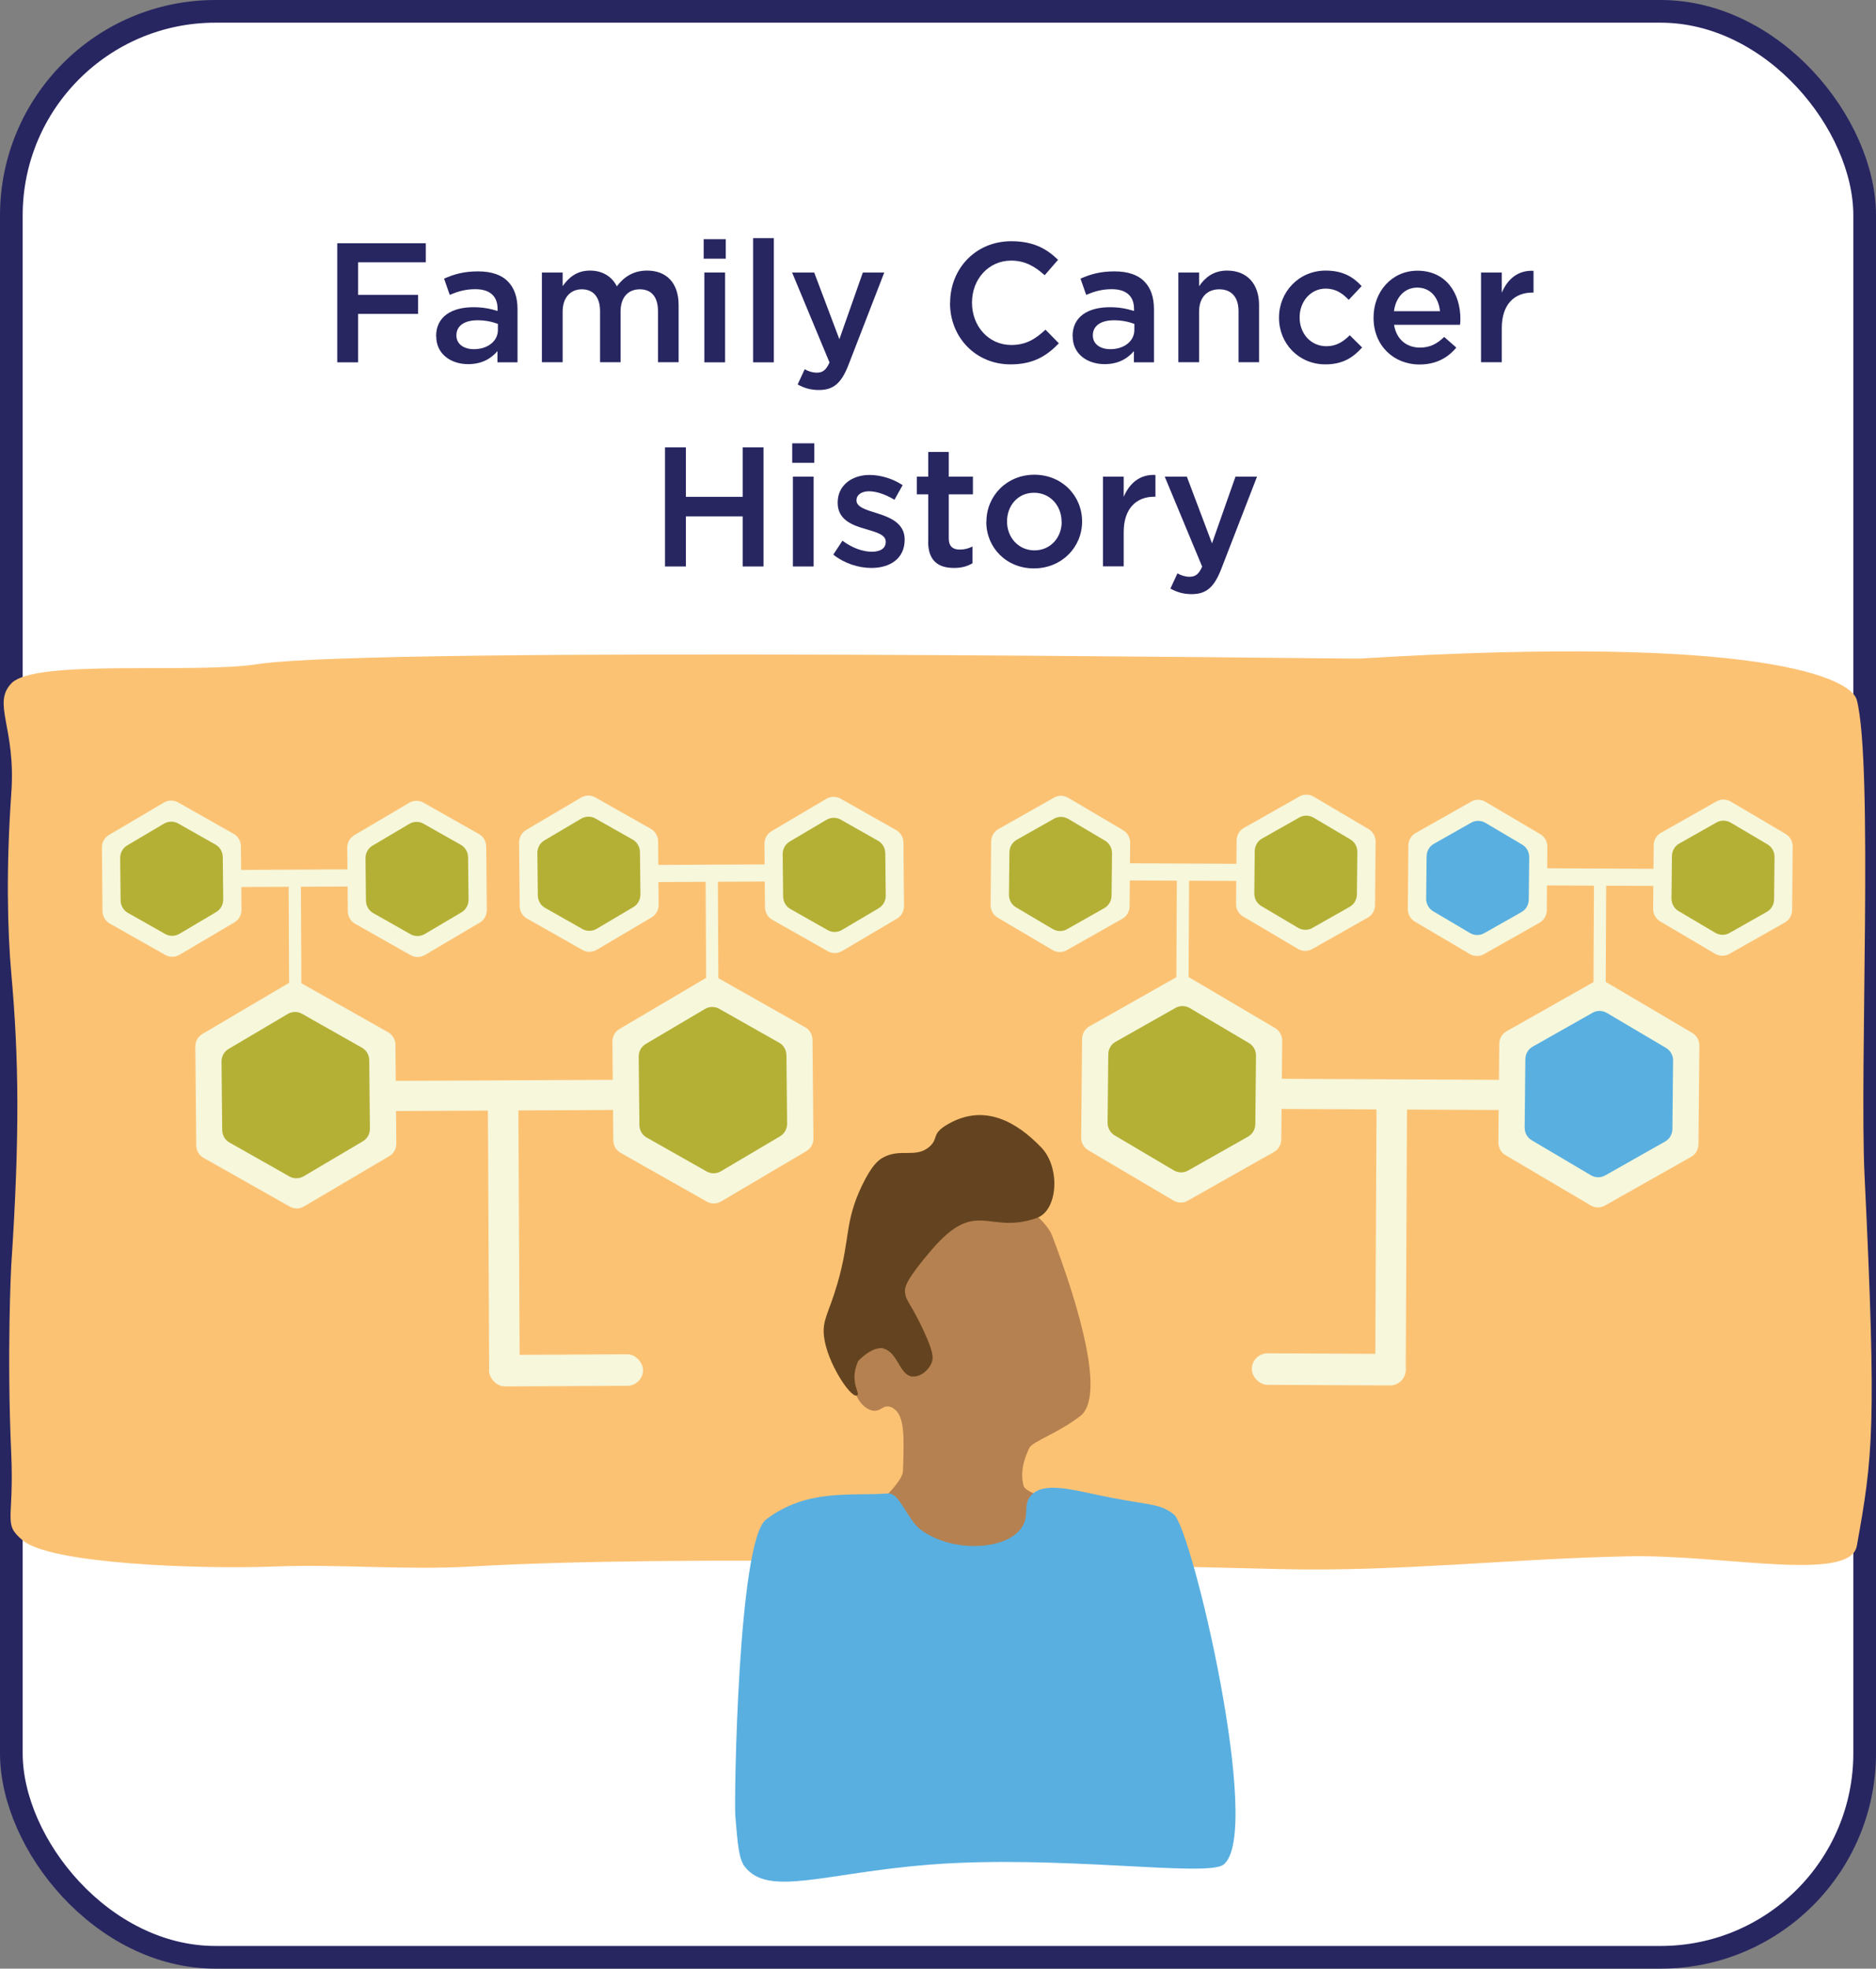 <?xml version="1.0" encoding="UTF-8"?>
<svg id="Layer_2" data-name="Layer 2" xmlns="http://www.w3.org/2000/svg" viewBox="0 0 165.48 173.59">
  <rect x="0" y="0" width="165.48" height="173.59" fill="#808080" stroke="none"/>
  <defs>
    <style>
      .cls-1 {
        fill: #fff;
        stroke: #282661;
        stroke-miterlimit: 10;
        stroke-width: 2px;
      }

      .cls-2 {
        fill: #f6f7db;
      }

      .cls-2, .cls-3, .cls-4, .cls-5, .cls-6, .cls-7, .cls-8 {
        stroke-width: 0px;
      }

      .cls-3 {
        fill: #282661;
      }

      .cls-4 {
        fill: #644420;
      }

      .cls-5 {
        fill: #59afe0;
      }

      .cls-6 {
        fill: #b4b036;
      }

      .cls-7 {
        fill: #b68150;
      }

      .cls-8 {
        fill: #fcc274;
      }
    </style>
  </defs>
  <g id="Cards_Updated_Copy_Outlined_" data-name="Cards (Updated | Copy Outlined)">
    <g>
      <rect id="Border" class="cls-1" x="1" y="1" width="163.48" height="171.59" rx="18" ry="18"/>
      <path id="Background" class="cls-8" d="m24.26,138.13c-6.79.26-19.79-.24-22.24-2.29-1.8-1.51-.76-1.61-1.03-7.7-.4-8.88,0-16.52,0-16.52.77-11.52.67-18.37.01-25.73-.34-3.82-.47-9.36,0-15.98.41-5.8-1.71-7.84,0-9.65,2.06-2.18,16.11-.82,21.75-1.7,10.27-1.6,96.41-.44,97.21-.49,35.64-2.17,43.36,1.79,43.83,3.66,1.46,5.75.23,32.57.68,41.92,1.08,22.27.73,24.79-.68,32.66-.59,3.26-11.78.76-20.08.92-10.23.2-20.45,1.38-30.68,1.13-19.2-.46-53.19-1.29-71.42-.23-5.77.34-11.57-.22-17.35,0Z"/>
      <rect class="cls-2" x="110.41" y="119.37" width="13.58" height="2.78" rx="1.39" ry="1.39" transform="translate(233.82 242.08) rotate(-179.72)"/>
      <rect class="cls-2" x="134.38" y="76.59" width="12.41" height="1.51" rx=".75" ry=".75" transform="translate(280.81 155.37) rotate(-179.72)"/>
      <rect class="cls-2" x="140.56" y="77.35" width="1.08" height="13.19" rx=".54" ry=".54" transform="translate(281.8 168.56) rotate(-179.72)"/>
      <rect class="cls-2" x="111.87" y="95.19" width="21.64" height="2.66" rx="1.33" ry="1.33" transform="translate(244.93 193.62) rotate(-179.72)"/>
      <rect class="cls-2" x="121.36" y="96.45" width="2.69" height="25.59" rx="1.34" ry="1.34" transform="translate(244.88 219.07) rotate(-179.72)"/>
      <rect class="cls-2" x="97.59" y="76.16" width="12.41" height="1.51" rx=".75" ry=".75" transform="translate(207.22 154.32) rotate(-179.72)"/>
      <rect class="cls-2" x="103.76" y="76.91" width="1.08" height="13.19" rx=".54" ry=".54" transform="translate(208.21 167.51) rotate(-179.72)"/>
      <path class="cls-2" d="m109.66,80.82l4.83,2.85c.39.23.88.24,1.27.01l4.88-2.76c.4-.22.64-.64.65-1.1l.05-5.61c0-.45-.23-.88-.63-1.11l-4.83-2.85c-.39-.23-.88-.24-1.27-.01l-4.88,2.76c-.4.22-.64.64-.65,1.1l-.05,5.61c0,.45.23.88.63,1.11Z"/>
      <path class="cls-6" d="m111.27,79.9l3.23,1.91c.39.23.88.24,1.27.01l3.27-1.85c.4-.22.64-.64.65-1.1l.04-3.75c0-.45-.23-.88-.63-1.11l-3.23-1.91c-.39-.23-.88-.24-1.27-.01l-3.27,1.85c-.4.22-.64.64-.65,1.1l-.04,3.75c0,.45.23.88.63,1.11Z"/>
      <path class="cls-2" d="m88.01,80.92l4.83,2.85c.39.23.88.24,1.27.01l4.88-2.76c.4-.22.64-.64.65-1.1l.05-5.61c0-.45-.23-.88-.63-1.11l-4.83-2.85c-.39-.23-.88-.24-1.27-.01l-4.88,2.76c-.4.22-.64.64-.65,1.1l-.05,5.61c0,.45.23.88.63,1.11Z"/>
      <path class="cls-6" d="m89.63,80.01l3.23,1.91c.39.23.88.24,1.27.01l3.27-1.85c.4-.22.64-.64.65-1.1l.04-3.75c0-.45-.23-.88-.63-1.11l-3.23-1.91c-.39-.23-.88-.24-1.27-.01l-3.27,1.85c-.4.22-.64.64-.65,1.1l-.04,3.75c0,.45.23.88.63,1.11Z"/>
      <path class="cls-2" d="m96,101.43l7.51,4.43c.39.23.88.24,1.27.01l7.59-4.29c.4-.22.64-.64.65-1.1l.08-8.72c0-.45-.23-.88-.63-1.11l-7.51-4.43c-.39-.23-.88-.24-1.27-.01l-7.59,4.29c-.4.22-.64.64-.65,1.1l-.08,8.72c0,.45.23.88.63,1.11Z"/>
      <path class="cls-6" d="m98.33,100.12l5.21,3.08c.39.23.88.24,1.27.01l5.27-2.98c.4-.22.64-.64.65-1.1l.06-6.05c0-.45-.23-.88-.63-1.11l-5.21-3.08c-.39-.23-.88-.24-1.27-.01l-5.27,2.98c-.4.22-.64.64-.65,1.1l-.06,6.05c0,.45.23.88.63,1.11Z"/>
      <path class="cls-2" d="m124.81,81.27l4.83,2.85c.39.23.88.24,1.27.01l4.88-2.76c.4-.22.64-.64.65-1.1l.05-5.61c0-.45-.23-.88-.63-1.11l-4.83-2.85c-.39-.23-.88-.24-1.27-.01l-4.88,2.76c-.4.22-.64.64-.65,1.1l-.05,5.61c0,.45.23.88.63,1.11Z"/>
      <path class="cls-5" d="m126.43,80.36l3.23,1.91c.39.23.88.24,1.27.01l3.27-1.85c.4-.22.64-.64.65-1.1l.04-3.75c0-.45-.23-.88-.63-1.11l-3.23-1.91c-.39-.23-.88-.24-1.27-.01l-3.27,1.85c-.4.22-.64.64-.65,1.1l-.04,3.75c0,.45.23.88.63,1.11Z"/>
      <path class="cls-2" d="m132.8,101.86l7.51,4.43c.39.23.88.24,1.27.01l7.59-4.29c.4-.22.64-.64.65-1.1l.08-8.72c0-.45-.23-.88-.63-1.11l-7.51-4.43c-.39-.23-.88-.24-1.27-.01l-7.59,4.29c-.4.22-.64.64-.65,1.1l-.08,8.72c0,.45.23.88.63,1.11Z"/>
      <path class="cls-5" d="m135.12,100.55l5.21,3.08c.39.23.88.24,1.27.01l5.27-2.98c.4-.22.64-.64.65-1.1l.06-6.05c0-.45-.23-.88-.63-1.11l-5.21-3.08c-.39-.23-.88-.24-1.27-.01l-5.27,2.98c-.4.22-.64.64-.65,1.1l-.06,6.05c0,.45.23.88.63,1.11Z"/>
      <path class="cls-2" d="m146.45,81.25l4.83,2.85c.39.23.88.24,1.27.01l4.88-2.76c.4-.22.64-.64.65-1.1l.05-5.61c0-.45-.23-.88-.63-1.11l-4.83-2.85c-.39-.23-.88-.24-1.27-.01l-4.88,2.76c-.4.22-.64.64-.65,1.1l-.05,5.61c0,.45.23.88.63,1.11Z"/>
      <path class="cls-6" d="m148.07,80.34l3.23,1.91c.39.23.88.24,1.27.01l3.27-1.85c.4-.22.64-.64.65-1.1l.04-3.75c0-.45-.23-.88-.63-1.11l-3.23-1.91c-.39-.23-.88-.24-1.27-.01l-3.27,1.85c-.4.22-.64.64-.65,1.1l-.04,3.75c0,.45.23.88.63,1.11Z"/>
      <rect class="cls-2" x="43.13" y="119.45" width="13.58" height="2.78" rx="1.39" ry="1.39" transform="translate(-.58 .24) rotate(-.28)"/>
      <rect class="cls-2" x="20.33" y="76.68" width="12.41" height="1.51" rx=".75" ry=".75" transform="translate(-.37 .13) rotate(-.28)"/>
      <rect class="cls-2" x="25.48" y="77.43" width="1.08" height="13.19" rx=".54" ry=".54" transform="translate(-.4 .13) rotate(-.28)"/>
      <rect class="cls-2" x="33.61" y="95.27" width="21.64" height="2.66" rx="1.33" ry="1.33" transform="translate(-.46 .21) rotate(-.28)"/>
      <rect class="cls-2" x="43.08" y="96.53" width="2.69" height="25.59" rx="1.34" ry="1.34" transform="translate(-.52 .21) rotate(-.28)"/>
      <rect class="cls-2" x="57.12" y="76.24" width="12.41" height="1.51" rx=".75" ry=".75" transform="translate(-.37 .31) rotate(-.28)"/>
      <rect class="cls-2" x="62.28" y="77" width="1.08" height="13.19" rx=".54" ry=".54" transform="translate(-.4 .3) rotate(-.27)"/>
      <path class="cls-2" d="m57.47,80.9l-4.83,2.85c-.39.23-.88.24-1.27.01l-4.88-2.76c-.4-.22-.64-.64-.65-1.1l-.05-5.61c0-.45.23-.88.63-1.11l4.83-2.85c.39-.23.88-.24,1.27-.01l4.88,2.76c.4.22.64.64.65,1.1l.05,5.61c0,.45-.23.88-.63,1.11Z"/>
      <path class="cls-6" d="m55.86,79.99l-3.23,1.91c-.39.23-.88.24-1.27.01l-3.27-1.85c-.4-.22-.64-.64-.65-1.1l-.04-3.75c0-.45.23-.88.63-1.11l3.23-1.91c.39-.23.88-.24,1.27-.01l3.27,1.85c.4.22.64.64.65,1.1l.04,3.75c0,.45-.23.88-.63,1.11Z"/>
      <path class="cls-2" d="m79.11,81.01l-4.83,2.85c-.39.23-.88.24-1.27.01l-4.88-2.76c-.4-.22-.64-.64-.65-1.1l-.05-5.61c0-.45.23-.88.63-1.11l4.83-2.85c.39-.23.88-.24,1.27-.01l4.88,2.76c.4.22.64.64.65,1.1l.05,5.61c0,.45-.23.88-.63,1.11Z"/>
      <path class="cls-6" d="m77.5,80.09l-3.23,1.91c-.39.23-.88.24-1.27.01l-3.27-1.85c-.4-.22-.64-.64-.65-1.1l-.04-3.75c0-.45.23-.88.63-1.11l3.23-1.91c.39-.23.88-.24,1.27-.01l3.27,1.85c.4.22.64.64.65,1.1l.04,3.75c0,.45-.23.88-.63,1.11Z"/>
      <path class="cls-2" d="m71.12,101.51l-7.51,4.43c-.39.23-.88.24-1.27.01l-7.59-4.29c-.4-.22-.64-.64-.65-1.1l-.08-8.72c0-.45.23-.88.63-1.11l7.51-4.43c.39-.23.88-.24,1.27-.01l7.59,4.29c.4.22.64.64.65,1.1l.08,8.72c0,.45-.23.88-.63,1.11Z"/>
      <path class="cls-6" d="m68.8,100.2l-5.21,3.08c-.39.23-.88.24-1.27.01l-5.27-2.98c-.4-.22-.64-.64-.65-1.1l-.06-6.05c0-.45.23-.88.63-1.11l5.21-3.08c.39-.23.88-.24,1.27-.01l5.27,2.98c.4.22.64.64.65,1.1l.06,6.05c0,.45-.23.88-.63,1.11Z"/>
      <path class="cls-2" d="m42.31,81.36l-4.83,2.85c-.39.23-.88.24-1.27.01l-4.88-2.76c-.4-.22-.64-.64-.65-1.1l-.05-5.61c0-.45.23-.88.63-1.11l4.83-2.85c.39-.23.88-.24,1.27-.01l4.88,2.76c.4.22.64.64.65,1.1l.05,5.61c0,.45-.23.88-.63,1.11Z"/>
      <path class="cls-6" d="m40.7,80.45l-3.23,1.91c-.39.23-.88.24-1.27.01l-3.27-1.85c-.4-.22-.64-.64-.65-1.1l-.04-3.75c0-.45.23-.88.63-1.11l3.23-1.91c.39-.23.88-.24,1.27-.01l3.27,1.85c.4.22.64.64.65,1.1l.04,3.75c0,.45-.23.88-.63,1.11Z"/>
      <path class="cls-2" d="m34.33,101.95l-7.51,4.43c-.39.23-.88.24-1.27.01l-7.59-4.29c-.4-.22-.64-.64-.65-1.1l-.08-8.72c0-.45.23-.88.63-1.11l7.51-4.43c.39-.23.88-.24,1.27-.01l7.59,4.29c.4.22.64.64.65,1.1l.08,8.72c0,.45-.23.88-.63,1.11Z"/>
      <path class="cls-6" d="m32,100.64l-5.21,3.08c-.39.23-.88.24-1.27.01l-5.27-2.98c-.4-.22-.64-.64-.65-1.1l-.06-6.05c0-.45.23-.88.63-1.11l5.21-3.08c.39-.23.88-.24,1.27-.01l5.27,2.98c.4.22.64.64.65,1.1l.06,6.05c0,.45-.23.88-.63,1.11Z"/>
      <path class="cls-2" d="m20.67,81.34l-4.83,2.85c-.39.23-.88.24-1.27.01l-4.88-2.76c-.4-.22-.64-.64-.65-1.1l-.05-5.61c0-.45.23-.88.63-1.11l4.83-2.85c.39-.23.88-.24,1.27-.01l4.88,2.76c.4.22.64.64.65,1.1l.05,5.61c0,.45-.23.88-.63,1.11Z"/>
      <path class="cls-6" d="m19.06,80.43l-3.23,1.91c-.39.23-.88.24-1.27.01l-3.27-1.85c-.4-.22-.64-.64-.65-1.1l-.04-3.75c0-.45.23-.88.63-1.11l3.23-1.91c.39-.23.88-.24,1.27-.01l3.27,1.85c.4.22.64.64.65,1.1l.04,3.75c0,.45-.23.88-.63,1.11Z"/>
      <path class="cls-7" d="m78.83,124.2c-1.01-.65-1.13.68-2.33,0-1.15-.65-1.7-2.78-.83-4.16.31-.48,1.03-1.26,1.83-1.16,1.07.12.93.01,2.04.17.68.09,1.8,1.3,2.11.67.53-1.08-3.82-2.57-4.27-4.82-.09-.44,2.74-1.55,3.27-3.33.87-2.89,3.32-4.38,4.32-4.99.97-.59,1.51-.92,2.33-1,2.62-.25,5.08,2.25,5.49,3.33,2.41,6.32,4.73,14.23,2.5,15.95-2.01,1.56-4.22,2.23-4.5,2.83-.22.48-.9,1.86-.5,3.33.31,1.12,7.43,2.19,7.31,2.83-.18.94-6.66,3.2-6.97,3.49-2.05,1.86-6.98,2.99-8.59,1.05-.46-.55-5.44-2.71-5.66-3.55-.36-1.38,3.22-3.78,3.27-5.15.1-2.9.17-4.85-.83-5.49Z"/>
      <path class="cls-4" d="m80.5,121.37c.69.07,1.4-.55,1.66-1.16.21-.49.15-1.05-.67-2.83-1.17-2.54-1.62-2.65-1.66-3.49-.02-.42.09-1.04,2.33-3.66,3.99-4.67,4.98-1.32,9.29-2.83,1.89-.67,2.09-4.46.41-6.21-2.15-2.24-4.98-3.91-8.2-2.09-1.57.89-.82,1.24-1.66,2-1.22,1.08-2.58.09-4.16,1-.35.2-.95.64-1.83,2.49-1.55,3.27-.98,4.63-2.16,8.65-.78,2.66-1.35,3.16-1.16,4.66.28,2.23,2.28,5.3,2.87,5.16.46-.11-.71-1.12.12-3,.07-.15,1.28-1.33,2.16-1.16,1.38.26,1.46,2.37,2.66,2.49Z"/>
      <path class="cls-5" d="m78.39,131.7c.92-.08,1.69,2.31,2.77,3.14,2.75,2.1,7.61,1.91,8.98-.17.71-1.08.04-1.98.83-2.83.9-.96,2.66-.72,5.15-.17,5.26,1.16,6,.77,7.42,1.86,1.59,1.22,7.93,28.18,4.38,30.89-1.48,1.13-14.55-.9-25.94,0-9.24.73-14.21,2.88-16.29.17-.52-.68-.62-1.95-.83-4.49-.11-1.33.23-24.22,2.71-26.11,3.68-2.81,7.67-2.03,10.81-2.31Z"/>
      <g>
        <path class="cls-3" d="m29.75,21.45h7.81v1.68h-5.97v2.87h5.29v1.68h-5.29v4.27h-1.84v-10.5Z"/>
        <path class="cls-3" d="m38.47,29.67v-.03c0-1.71,1.35-2.55,3.29-2.55.88,0,1.51.14,2.13.33v-.19c0-1.12-.69-1.73-1.96-1.73-.88,0-1.54.2-2.26.5l-.5-1.43c.88-.39,1.74-.64,3-.64,1.18,0,2.07.31,2.62.88.58.57.86,1.41.86,2.45v4.69h-1.77v-.99c-.54.64-1.36,1.15-2.58,1.15-1.49,0-2.82-.86-2.82-2.45Zm5.45-.57v-.54c-.47-.18-1.08-.32-1.8-.32-1.17,0-1.86.5-1.86,1.32v.03c0,.76.67,1.2,1.54,1.2,1.2,0,2.12-.69,2.12-1.7Z"/>
        <path class="cls-3" d="m47.8,24.03h1.83v1.2c.51-.71,1.2-1.37,2.41-1.37,1.14,0,1.95.55,2.37,1.39.63-.84,1.47-1.39,2.67-1.39,1.72,0,2.78,1.1,2.78,3.03v5.05h-1.82v-4.5c0-1.26-.58-1.93-1.6-1.93s-1.7.69-1.7,1.96v4.47h-1.81v-4.51c0-1.23-.6-1.92-1.61-1.92s-1.69.75-1.69,1.96v4.47h-1.83v-7.92Z"/>
        <path class="cls-3" d="m62.07,21.09h1.95v1.72h-1.95v-1.72Zm.06,2.94h1.83v7.92h-1.83v-7.92Z"/>
        <path class="cls-3" d="m66.43,21h1.83v10.95h-1.83v-10.95Z"/>
        <path class="cls-3" d="m76.11,24.03h1.89l-3.15,8.13c-.63,1.63-1.33,2.23-2.61,2.23-.75,0-1.32-.18-1.88-.49l.62-1.34c.33.18.69.3,1.07.3.51,0,.82-.22,1.12-.9l-3.3-7.93h1.95l2.22,5.88,2.07-5.88Z"/>
        <path class="cls-3" d="m83.81,26.73v-.03c0-2.99,2.23-5.43,5.4-5.43,1.95,0,3.12.67,4.12,1.64l-1.18,1.36c-.86-.78-1.74-1.29-2.96-1.29-1.98,0-3.45,1.63-3.45,3.69v.03c0,2.06,1.46,3.72,3.46,3.72,1.29,0,2.12-.51,3.02-1.35l1.18,1.2c-1.09,1.14-2.29,1.86-4.26,1.86-3.08,0-5.34-2.39-5.34-5.4Z"/>
        <path class="cls-3" d="m94.61,29.67v-.03c0-1.71,1.35-2.55,3.29-2.55.88,0,1.51.14,2.13.33v-.19c0-1.12-.69-1.73-1.96-1.73-.88,0-1.54.2-2.26.5l-.5-1.43c.88-.39,1.74-.64,3-.64,1.18,0,2.07.31,2.62.88.58.57.86,1.41.86,2.45v4.69h-1.77v-.99c-.54.64-1.36,1.15-2.58,1.15-1.49,0-2.82-.86-2.82-2.45Zm5.45-.57v-.54c-.47-.18-1.08-.32-1.8-.32-1.17,0-1.86.5-1.86,1.32v.03c0,.76.67,1.2,1.54,1.2,1.2,0,2.12-.69,2.12-1.7Z"/>
        <path class="cls-3" d="m103.94,24.03h1.83v1.21c.51-.74,1.24-1.38,2.47-1.38,1.79,0,2.82,1.2,2.82,3.03v5.05h-1.81v-4.5c0-1.23-.62-1.93-1.7-1.93s-1.78.73-1.78,1.96v4.47h-1.83v-7.92Z"/>
        <path class="cls-3" d="m112.82,28.03v-.03c0-2.25,1.74-4.14,4.12-4.14,1.49,0,2.42.55,3.17,1.37l-1.14,1.21c-.55-.57-1.14-.99-2.04-.99-1.32,0-2.29,1.14-2.29,2.52v.03c0,1.41.97,2.53,2.37,2.53.85,0,1.47-.39,2.05-.97l1.09,1.08c-.78.87-1.69,1.49-3.24,1.49-2.36,0-4.09-1.85-4.09-4.1Z"/>
        <path class="cls-3" d="m121.16,28.02v-.03c0-2.26,1.6-4.12,3.87-4.12,2.52,0,3.79,1.98,3.79,4.26,0,.17-.01.33-.03.51h-5.82c.2,1.29,1.11,2.01,2.28,2.01.88,0,1.51-.33,2.14-.94l1.07.94c-.75.9-1.79,1.49-3.24,1.49-2.29,0-4.06-1.67-4.06-4.11Zm5.86-.58c-.12-1.17-.81-2.08-2.01-2.08-1.11,0-1.89.85-2.05,2.08h4.06Z"/>
        <path class="cls-3" d="m130.64,24.03h1.83v1.78c.5-1.18,1.41-2,2.8-1.93v1.92h-.1c-1.59,0-2.7,1.04-2.7,3.13v3.01h-1.83v-7.92Z"/>
        <path class="cls-3" d="m58.66,39.45h1.84v4.36h5.01v-4.36h1.84v10.5h-1.84v-4.42h-5.01v4.42h-1.84v-10.5Z"/>
        <path class="cls-3" d="m69.88,39.09h1.95v1.72h-1.95v-1.72Zm.06,2.94h1.83v7.92h-1.83v-7.92Z"/>
        <path class="cls-3" d="m73.5,48.91l.81-1.23c.87.64,1.79.97,2.59.97s1.23-.33,1.23-.86v-.03c0-.62-.84-.83-1.77-1.11-1.17-.33-2.47-.81-2.47-2.31v-.03c0-1.51,1.25-2.43,2.82-2.43.99,0,2.07.34,2.91.9l-.72,1.29c-.76-.46-1.58-.75-2.24-.75-.7,0-1.11.34-1.11.78v.03c0,.58.85.83,1.79,1.12,1.15.36,2.46.88,2.46,2.31v.03c0,1.67-1.29,2.49-2.94,2.49-1.12,0-2.37-.39-3.36-1.18Z"/>
        <path class="cls-3" d="m81.88,47.76v-4.17h-1.01v-1.56h1.01v-2.18h1.81v2.18h2.13v1.56h-2.13v3.88c0,.71.36.99.97.99.41,0,.77-.09,1.12-.27v1.48c-.45.26-.94.41-1.63.41-1.33,0-2.28-.58-2.28-2.33Z"/>
        <path class="cls-3" d="m87.01,46.03v-.03c0-2.27,1.8-4.14,4.23-4.14s4.21,1.85,4.21,4.11v.03c0,2.25-1.8,4.12-4.25,4.12s-4.2-1.85-4.2-4.1Zm6.63,0v-.03c0-1.4-1-2.55-2.43-2.55s-2.38,1.14-2.38,2.52v.03c0,1.38,1,2.53,2.42,2.53s2.4-1.14,2.4-2.5Z"/>
        <path class="cls-3" d="m97.29,42.03h1.83v1.78c.5-1.18,1.41-2,2.8-1.93v1.92h-.1c-1.59,0-2.7,1.04-2.7,3.13v3.01h-1.83v-7.92Z"/>
        <path class="cls-3" d="m108.99,42.03h1.89l-3.15,8.13c-.63,1.63-1.33,2.23-2.61,2.23-.75,0-1.32-.18-1.88-.49l.62-1.34c.33.18.69.3,1.06.3.51,0,.83-.22,1.12-.9l-3.3-7.93h1.95l2.22,5.88,2.07-5.88Z"/>
      </g>
    </g>
  </g>
</svg>